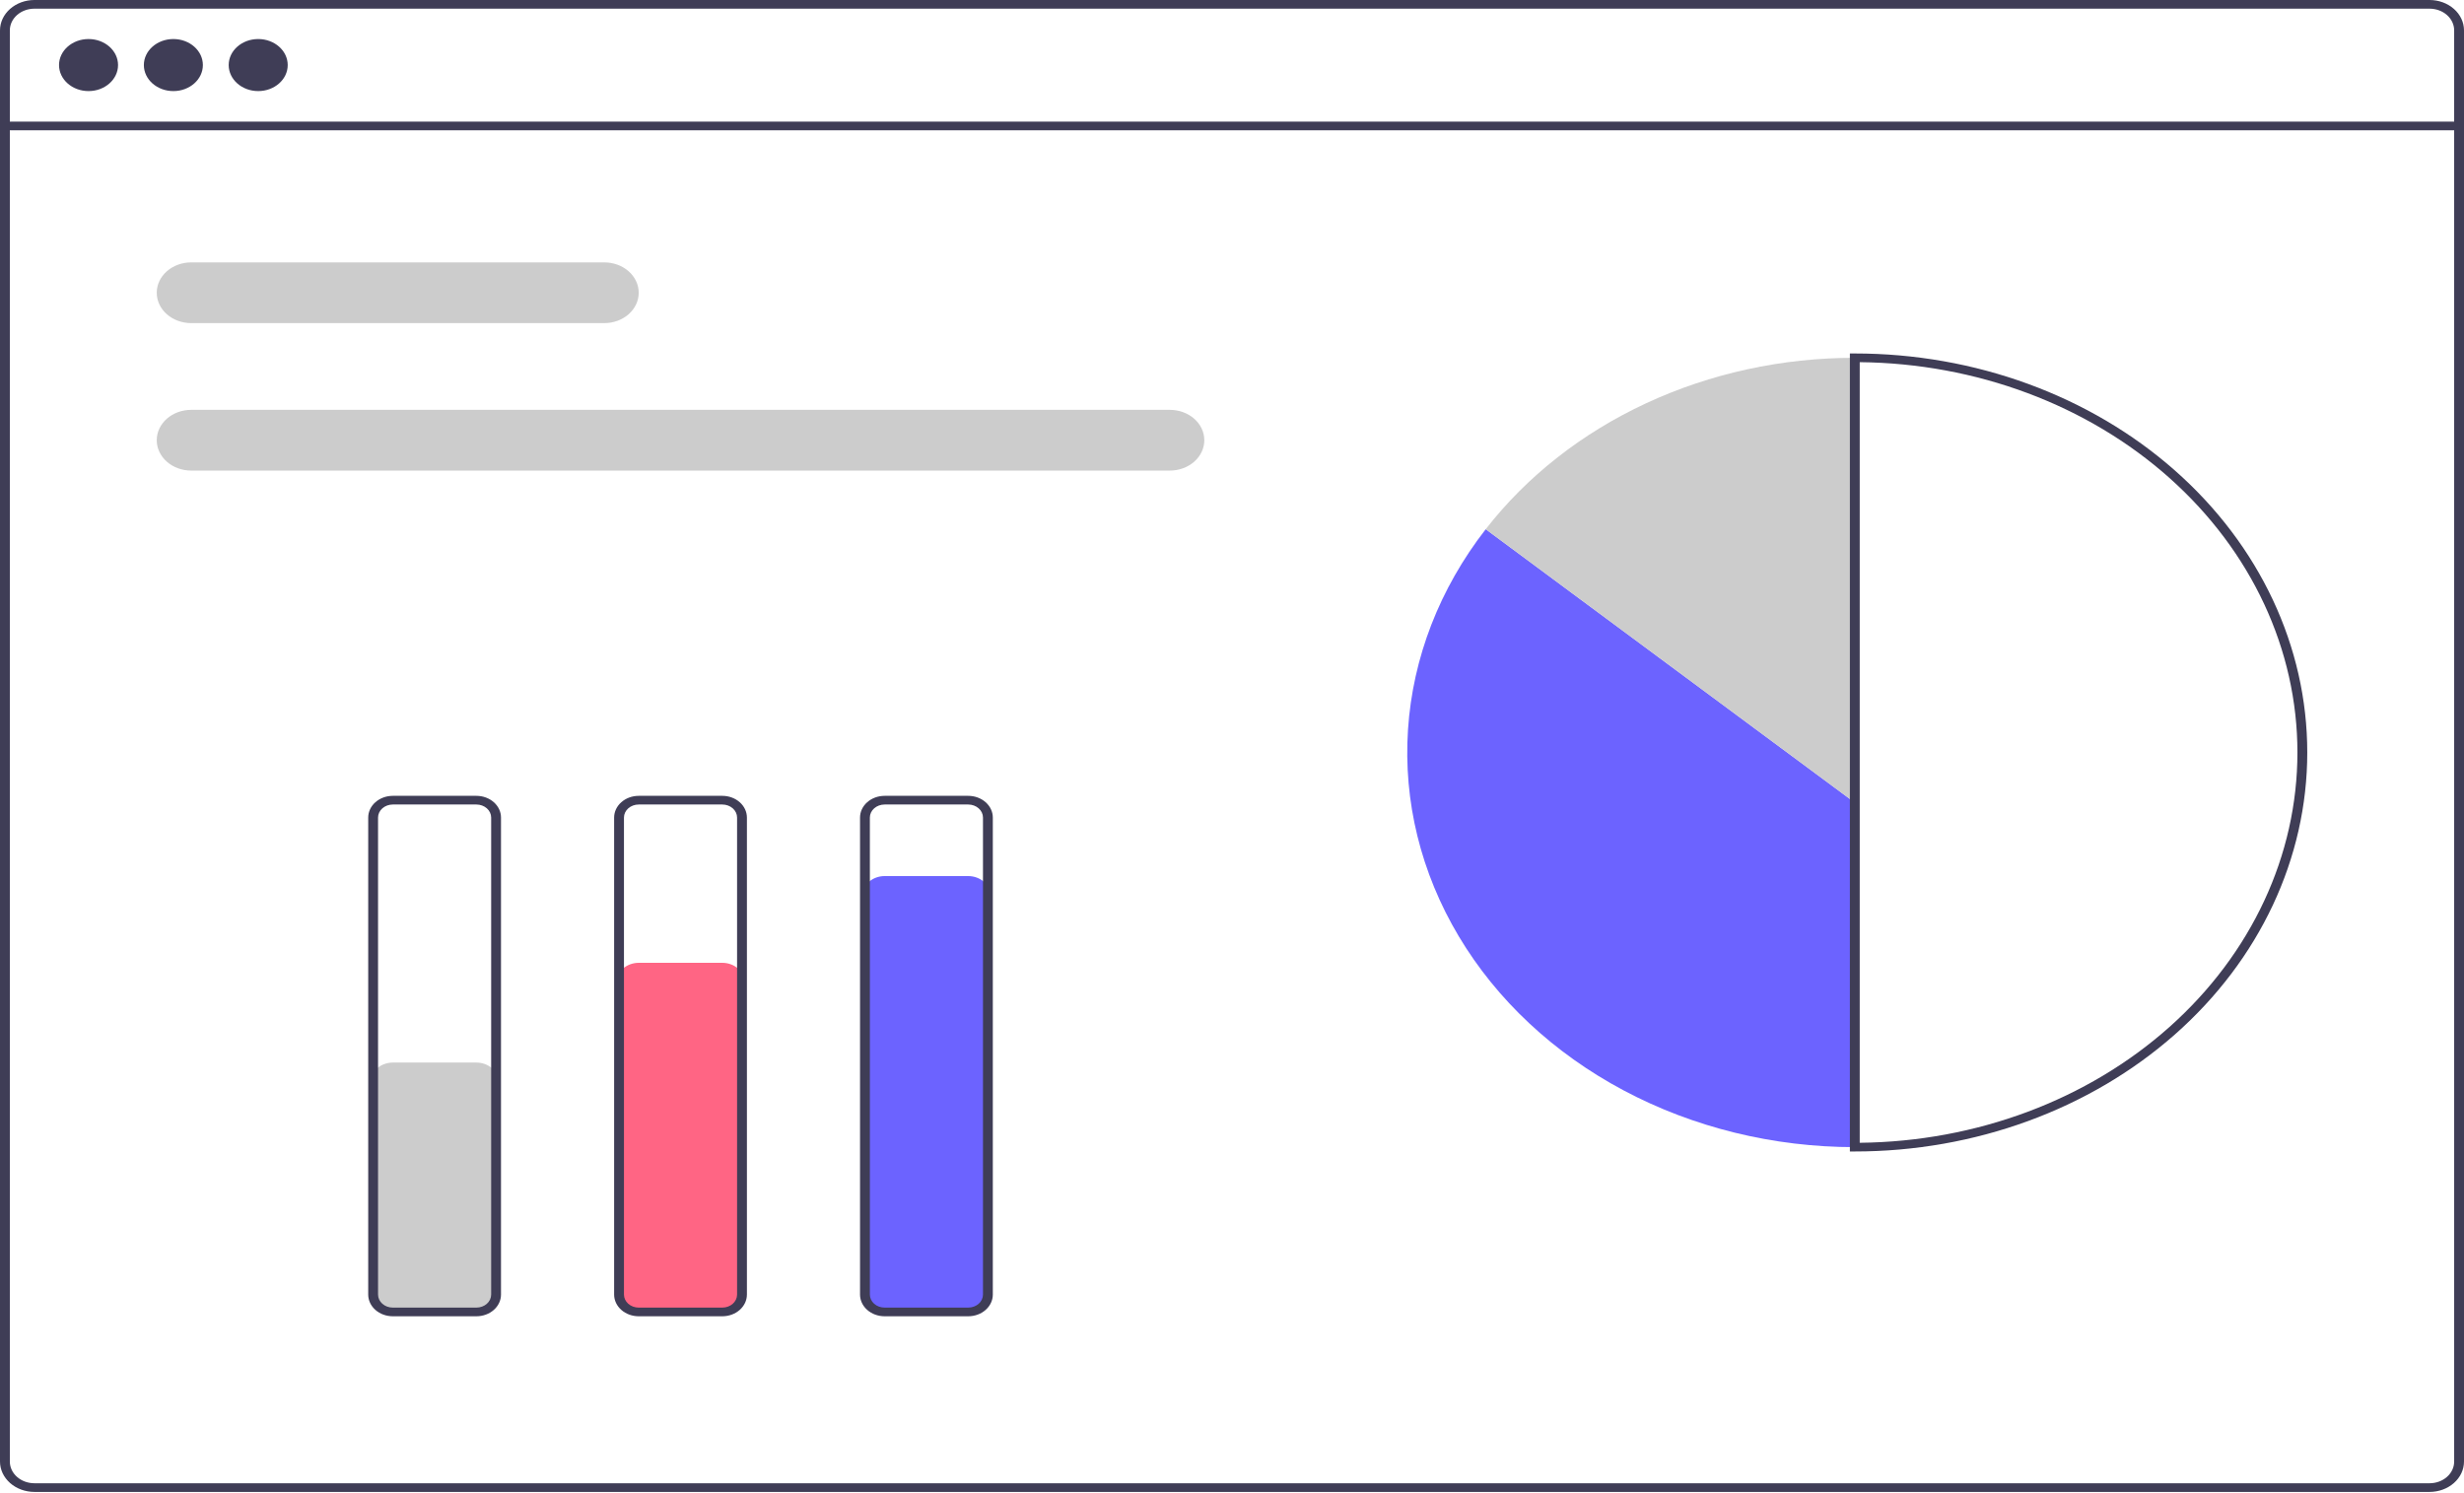 
<svg width="297" height="180" viewBox="0 0 297 180" fill="none" xmlns="http://www.w3.org/2000/svg">
<path d="M292.85 0H4.15C3.05 0.001 1.995 0.387 1.217 1.073C0.439 1.759 0.001 2.689 0 3.66V176.193C0.001 177.163 0.439 178.094 1.217 178.78C1.995 179.466 3.05 179.852 4.15 179.853H292.85C293.951 179.852 295.005 179.466 295.783 178.78C296.561 178.094 296.999 177.163 297 176.193V3.66C296.999 2.689 296.561 1.759 295.783 1.073C295.005 0.387 293.951 0.001 292.85 0V0ZM295.814 176.193C295.814 176.886 295.502 177.551 294.946 178.041C294.39 178.531 293.636 178.807 292.85 178.807H4.15C3.364 178.807 2.61 178.531 2.054 178.041C1.498 177.551 1.186 176.886 1.186 176.193V3.66C1.186 2.967 1.498 2.302 2.054 1.812C2.61 1.321 3.364 1.046 4.15 1.046H292.85C293.636 1.046 294.39 1.321 294.946 1.812C295.502 2.302 295.814 2.967 295.814 3.66V176.193Z" fill="#3F3D56"/>
<path d="M296.407 14.661H0.593V15.706H296.407V14.661Z" fill="#3F3D56"/>
<path d="M10.672 10.98C12.636 10.98 14.229 9.576 14.229 7.843C14.229 6.111 12.636 4.706 10.672 4.706C8.707 4.706 7.115 6.111 7.115 7.843C7.115 9.576 8.707 10.98 10.672 10.98Z" fill="#3F3D56"/>
<path d="M20.897 10.98C22.862 10.98 24.454 9.576 24.454 7.843C24.454 6.111 22.862 4.706 20.897 4.706C18.933 4.706 17.34 6.111 17.34 7.843C17.34 9.576 18.933 10.98 20.897 10.98Z" fill="#3F3D56"/>
<path d="M31.123 10.98C33.087 10.98 34.68 9.576 34.68 7.843C34.68 6.111 33.087 4.706 31.123 4.706C29.158 4.706 27.566 6.111 27.566 7.843C27.566 9.576 29.158 10.98 31.123 10.98Z" fill="#3F3D56"/>
<path d="M72.839 38.951H23.042C21.942 38.951 20.886 38.565 20.108 37.879C19.33 37.193 18.893 36.262 18.893 35.291C18.893 34.321 19.33 33.39 20.108 32.703C20.886 32.017 21.942 31.631 23.042 31.631H72.839C73.939 31.631 74.995 32.017 75.773 32.703C76.551 33.39 76.988 34.321 76.988 35.291C76.988 36.262 76.551 37.193 75.773 37.879C74.995 38.565 73.939 38.951 72.839 38.951Z" fill="#CCCCCC"/>
<path d="M141.012 56.728H23.042C21.942 56.728 20.886 56.342 20.108 55.656C19.33 54.969 18.893 54.038 18.893 53.068C18.893 52.097 19.33 51.166 20.108 50.48C20.886 49.794 21.942 49.408 23.042 49.408H141.012C142.113 49.408 143.168 49.794 143.947 50.48C144.725 51.166 145.162 52.097 145.162 53.068C145.162 54.038 144.725 54.969 143.947 55.656C143.168 56.342 142.113 56.728 141.012 56.728Z" fill="#CCCCCC"/>
<path d="M179.083 63.797C173.525 70.943 170.286 79.291 169.715 87.942C169.143 96.592 171.261 105.215 175.84 112.882C180.418 120.548 187.284 126.967 195.695 131.444C204.107 135.921 213.745 138.288 223.57 138.288V96.755L179.083 63.797Z" fill="#6C63FF"/>
<path d="M223.569 43.134C214.808 43.129 206.177 45.008 198.425 48.609C190.673 52.21 184.034 57.423 179.082 63.797L223.569 96.755V43.134Z" fill="#CCCCCC"/>
<path d="M223.569 138.811H222.976V42.611H223.569C238.034 42.611 251.906 47.678 262.134 56.699C272.362 65.72 278.108 77.954 278.108 90.711C278.108 103.468 272.362 115.702 262.134 124.723C251.906 133.743 238.034 138.811 223.569 138.811ZM224.162 43.659V137.763C238.208 137.625 251.627 132.607 261.504 123.798C271.382 114.989 276.922 103.1 276.922 90.711C276.922 78.322 271.382 66.433 261.504 57.624C251.627 48.815 238.208 43.797 224.162 43.659V43.659Z" fill="#3F3D56"/>
<path d="M57.426 158.417H47.348C46.641 158.417 45.962 158.168 45.462 157.727C44.962 157.286 44.681 156.688 44.68 156.065V130.446C44.681 129.822 44.962 129.224 45.462 128.783C45.962 128.342 46.641 128.094 47.348 128.093H57.426C58.133 128.094 58.811 128.342 59.311 128.783C59.811 129.224 60.093 129.822 60.093 130.446V156.065C60.093 156.688 59.811 157.286 59.311 157.727C58.811 158.168 58.133 158.417 57.426 158.417V158.417Z" fill="#CCCCCC"/>
<path d="M87.066 158.417H76.988C76.281 158.416 75.603 158.168 75.103 157.727C74.602 157.286 74.321 156.688 74.32 156.064V118.421C74.321 117.797 74.602 117.199 75.103 116.758C75.603 116.317 76.281 116.069 76.988 116.068H87.066C87.773 116.069 88.451 116.317 88.951 116.758C89.451 117.199 89.733 117.797 89.734 118.421V156.064C89.733 156.688 89.451 157.286 88.951 157.727C88.451 158.168 87.773 158.416 87.066 158.417V158.417Z" fill="#FF6584"/>
<path d="M116.706 158.417H106.629C105.921 158.417 105.243 158.169 104.743 157.728C104.243 157.286 103.962 156.688 103.961 156.065V107.965C103.962 107.341 104.243 106.743 104.743 106.302C105.243 105.861 105.921 105.613 106.629 105.612H116.706C117.414 105.613 118.092 105.861 118.592 106.302C119.092 106.743 119.373 107.341 119.374 107.965V156.065C119.373 156.688 119.092 157.286 118.592 157.728C118.092 158.169 117.414 158.417 116.706 158.417V158.417Z" fill="#6C63FF"/>
<path d="M57.425 158.678H47.347C46.561 158.677 45.808 158.402 45.252 157.912C44.696 157.421 44.384 156.757 44.383 156.064V98.553C44.384 97.86 44.696 97.195 45.252 96.705C45.808 96.215 46.561 95.939 47.347 95.939H57.425C58.211 95.939 58.964 96.215 59.52 96.705C60.075 97.195 60.388 97.86 60.389 98.553V156.064C60.388 156.757 60.075 157.421 59.52 157.912C58.964 158.402 58.211 158.677 57.425 158.678V158.678ZM47.347 96.984C46.875 96.985 46.423 97.15 46.09 97.444C45.757 97.738 45.569 98.137 45.568 98.553V156.064C45.569 156.48 45.757 156.878 46.09 157.173C46.423 157.467 46.875 157.632 47.347 157.632H57.425C57.896 157.632 58.348 157.467 58.682 157.173C59.015 156.878 59.203 156.48 59.203 156.064V98.553C59.203 98.137 59.015 97.738 58.682 97.444C58.348 97.15 57.896 96.985 57.425 96.984H47.347Z" fill="#3F3D56"/>
<path d="M87.066 158.678H76.988C76.202 158.677 75.449 158.402 74.893 157.912C74.337 157.421 74.025 156.757 74.024 156.064V98.553C74.025 97.86 74.337 97.195 74.893 96.705C75.449 96.215 76.202 95.939 76.988 95.939H87.066C87.852 95.939 88.605 96.215 89.161 96.705C89.716 97.195 90.029 97.86 90.03 98.553V156.064C90.029 156.757 89.716 157.421 89.161 157.912C88.605 158.402 87.852 158.677 87.066 158.678V158.678ZM76.988 96.984C76.516 96.985 76.064 97.15 75.731 97.444C75.398 97.738 75.21 98.137 75.21 98.553V156.064C75.21 156.48 75.398 156.878 75.731 157.173C76.064 157.467 76.516 157.632 76.988 157.632H87.066C87.537 157.632 87.989 157.467 88.323 157.173C88.656 156.878 88.844 156.48 88.844 156.064V98.553C88.844 98.137 88.656 97.738 88.323 97.444C87.989 97.15 87.537 96.985 87.066 96.984H76.988Z" fill="#3F3D56"/>
<path d="M116.706 158.678H106.628C105.842 158.677 105.089 158.402 104.533 157.912C103.978 157.421 103.665 156.757 103.664 156.064V98.553C103.665 97.86 103.978 97.195 104.533 96.705C105.089 96.215 105.842 95.939 106.628 95.939H116.706C117.492 95.939 118.245 96.215 118.801 96.705C119.357 97.195 119.669 97.86 119.67 98.553V156.064C119.669 156.757 119.357 157.421 118.801 157.912C118.245 158.402 117.492 158.677 116.706 158.678V158.678ZM106.628 96.984C106.157 96.985 105.705 97.15 105.371 97.444C105.038 97.738 104.85 98.137 104.85 98.553V156.064C104.85 156.48 105.038 156.878 105.371 157.173C105.705 157.467 106.157 157.632 106.628 157.632H116.706C117.177 157.632 117.63 157.467 117.963 157.173C118.296 156.878 118.484 156.48 118.484 156.064V98.553C118.484 98.137 118.296 97.738 117.963 97.444C117.63 97.15 117.177 96.985 116.706 96.984H106.628Z" fill="#3F3D56"/>
</svg>
